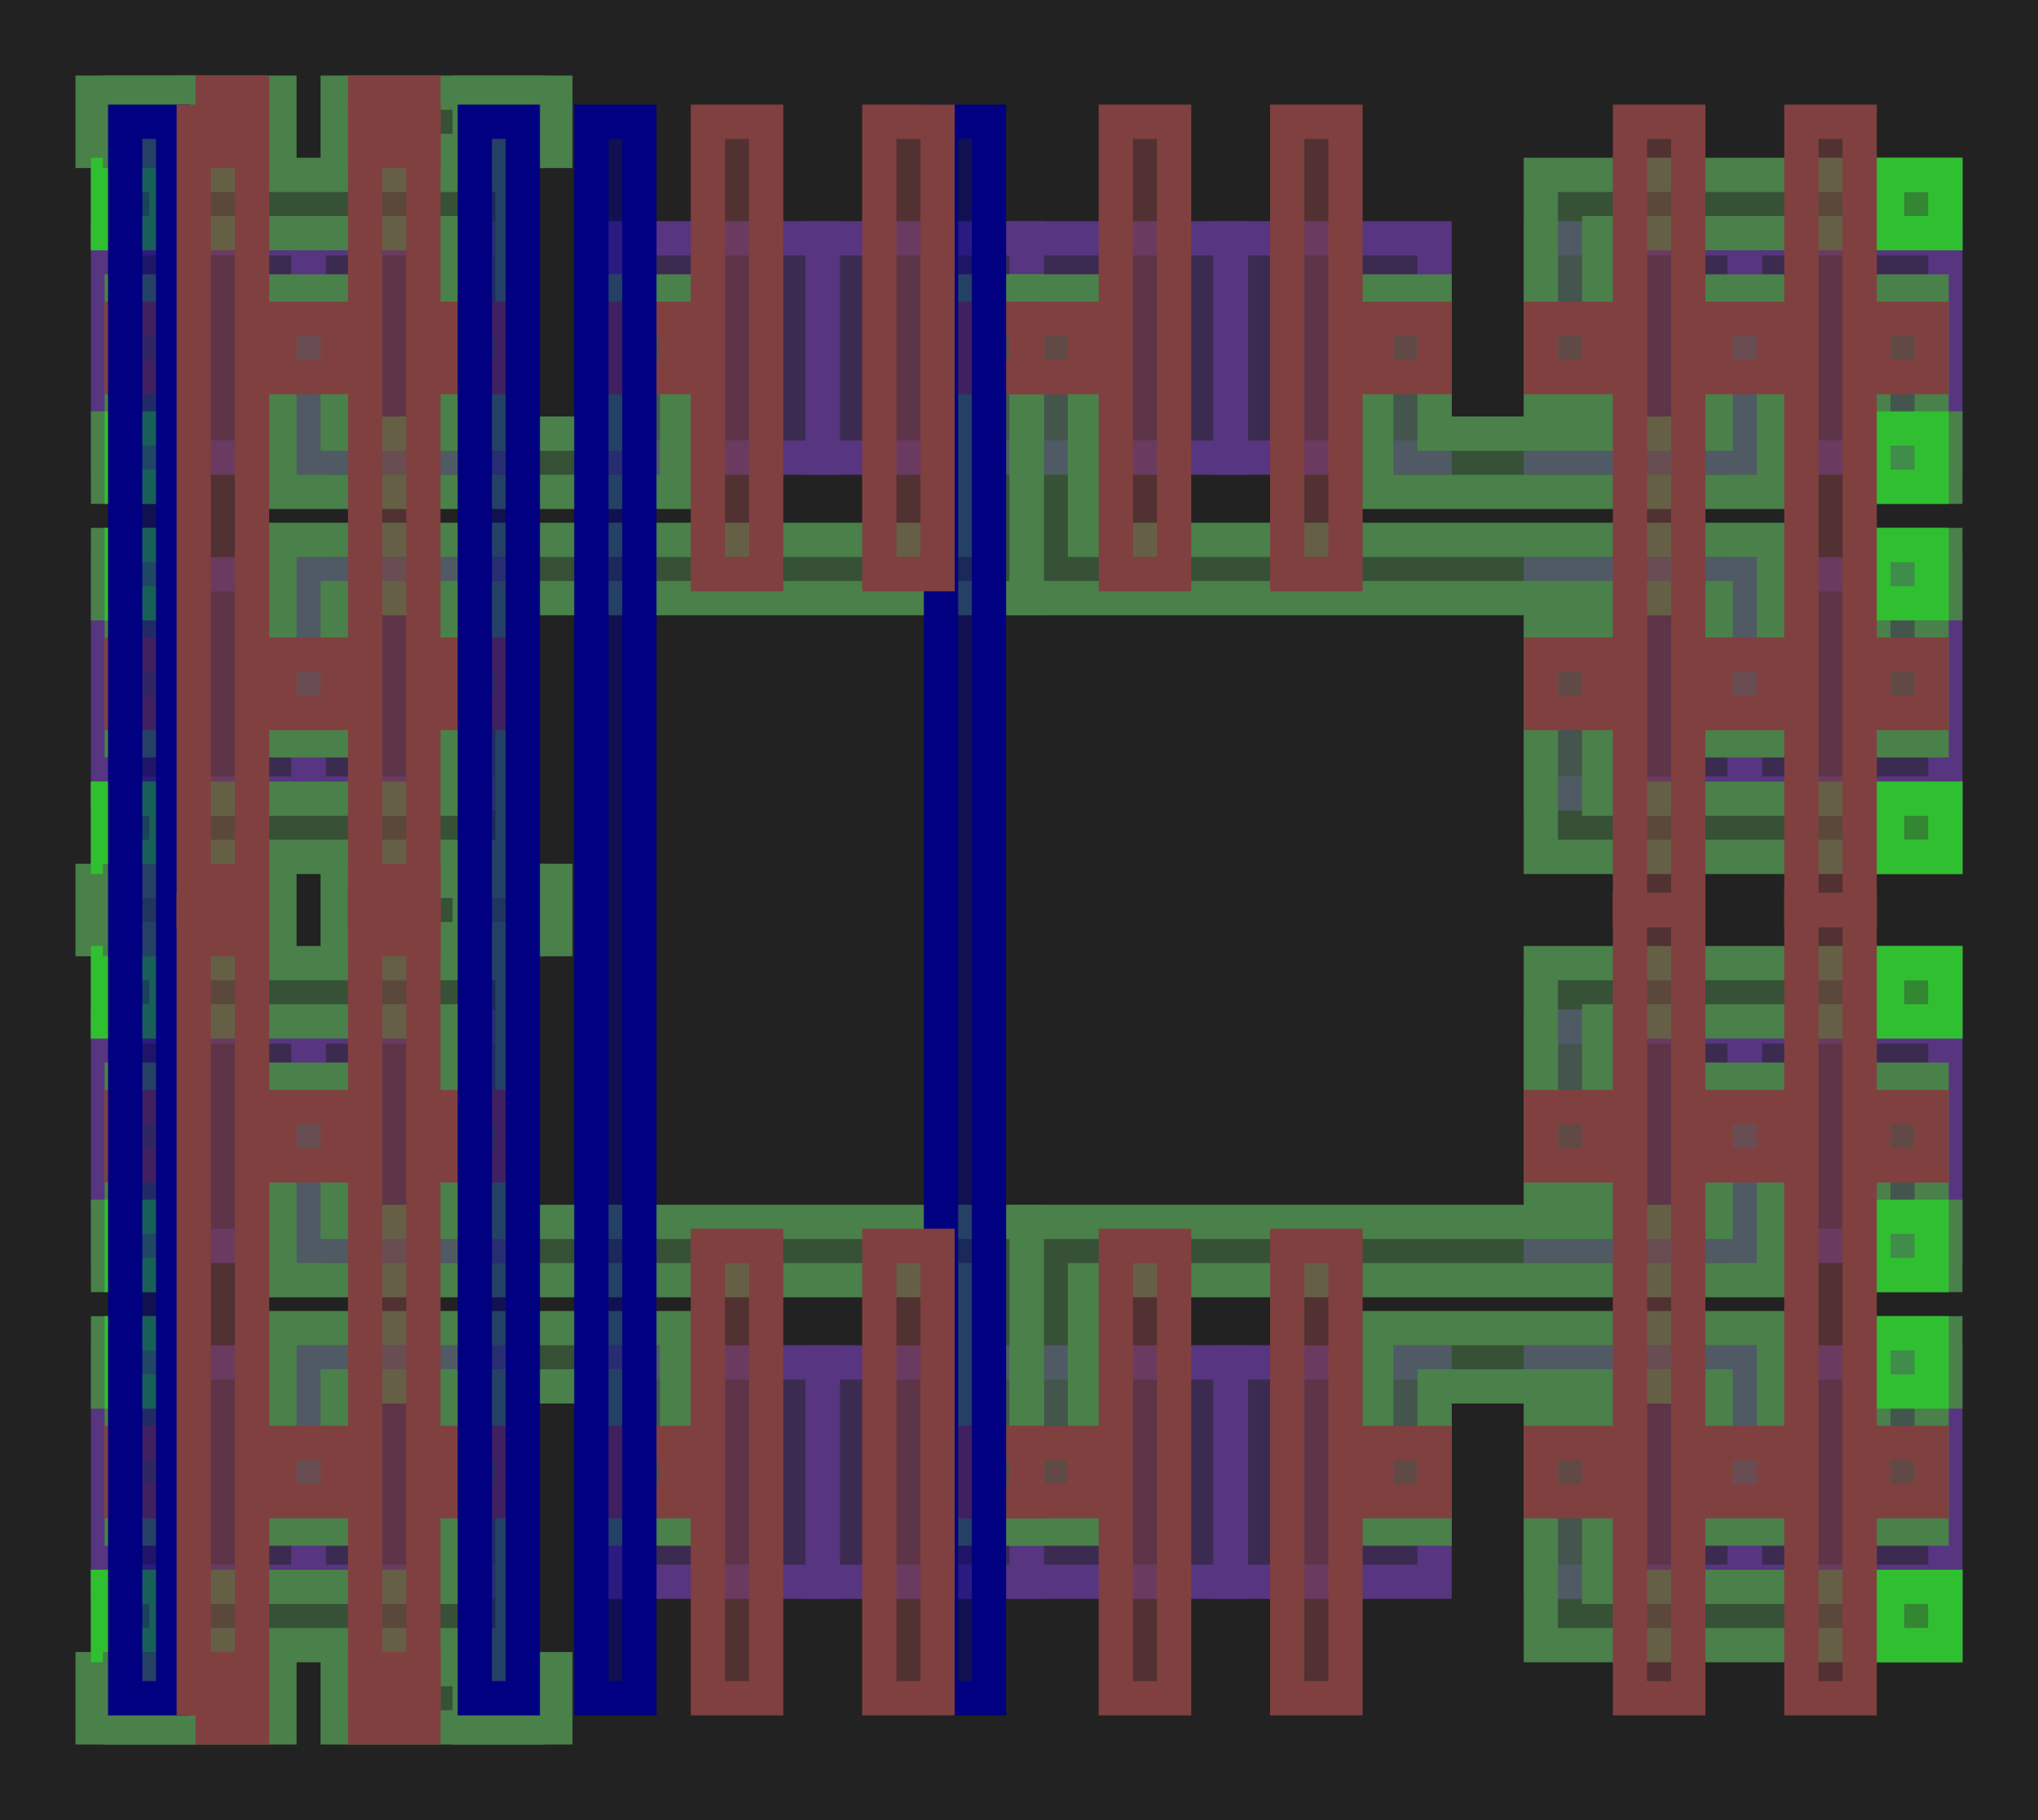 <?xml version="1.0" encoding="UTF-8"?>
<svg xmlns="http://www.w3.org/2000/svg" xmlns:xlink="http://www.w3.org/1999/xlink"
     width="59.455" height="53.105" viewBox="-3.152 -49.553 59.455 53.105">
<defs>
<style type="text/css">
.l67d20 {stroke: rgb(74, 128, 74); fill: rgb(74, 128, 74); fill-opacity: 0.5;}
.l68d20 {stroke: rgb(0, 0, 128); fill: rgb(0, 0, 128); fill-opacity: 0.5;}
.l66d20 {stroke: rgb(128, 64, 64); fill: rgb(128, 64, 64); fill-opacity: 0.5;}
.l65d20 {stroke: rgb(87, 53, 128); fill: rgb(87, 53, 128); fill-opacity: 0.5;}
.l67d16 {stroke: rgb(48, 191, 48); fill: rgb(48, 191, 48); fill-opacity: 0.5;}
.l66d44 {stroke: rgb(128, 64, 64); fill: rgb(128, 64, 64); fill-opacity: 0.5;}
.l67d44 {stroke: rgb(74, 128, 74); fill: rgb(74, 128, 74); fill-opacity: 0.5;}
</style>
</defs>
<rect x="-3.152" y="-49.553" width="59.455" height="53.105" fill="#222" stroke="none"/>
<g id="sky130_mux" transform="scale(1 -1)">
<polygon class="l65d20" points="0.0,26.4 5.85,26.4 5.85,32.8 0.0,32.8"/>
<polygon class="l65d20" points="0.0,36.2 5.85,36.2 5.85,42.6 0.0,42.6"/>
<polygon class="l65d20" points="5.85,26.4 11.8,26.4 11.8,32.8 5.85,32.8"/>
<polygon class="l65d20" points="5.85,36.2 11.8,36.2 11.8,42.6 5.85,42.6"/>
<polygon class="l65d20" points="14.9,36.2 20.85,36.2 20.85,42.6 14.9,42.6"/>
<polygon class="l65d20" points="20.85,36.2 26.8,36.2 26.8,42.6 20.85,42.6"/>
<polygon class="l65d20" points="47.75,26.4 53.6,26.4 53.6,32.8 47.75,32.8"/>
<polygon class="l65d20" points="47.75,36.2 53.6,36.2 53.6,42.6 47.75,42.6"/>
<polygon class="l65d20" points="41.8,26.4 47.75,26.4 47.75,32.8 41.8,32.8"/>
<polygon class="l65d20" points="41.8,36.2 47.75,36.2 47.75,42.6 41.8,42.6"/>
<polygon class="l65d20" points="32.75,36.2 38.7,36.2 38.7,42.6 32.75,42.6"/>
<polygon class="l65d20" points="26.8,36.2 32.75,36.2 32.75,42.6 26.8,42.6"/>
<polygon class="l65d20" points="47.75,13.2 53.6,13.2 53.6,19.6 47.75,19.6"/>
<polygon class="l65d20" points="47.75,3.4 53.6,3.4 53.6,9.8 47.75,9.8"/>
<polygon class="l65d20" points="41.8,13.2 47.75,13.2 47.75,19.6 41.8,19.6"/>
<polygon class="l65d20" points="41.8,3.4 47.75,3.4 47.75,9.8 41.8,9.8"/>
<polygon class="l65d20" points="32.75,3.4 38.7,3.4 38.7,9.8 32.75,9.8"/>
<polygon class="l65d20" points="26.8,3.4 32.75,3.4 32.75,9.8 26.8,9.8"/>
<polygon class="l65d20" points="0.0,13.2 5.85,13.2 5.85,19.6 0.0,19.6"/>
<polygon class="l65d20" points="0.0,3.4 5.85,3.4 5.85,9.8 0.0,9.8"/>
<polygon class="l65d20" points="5.85,13.2 11.8,13.2 11.8,19.6 5.85,19.6"/>
<polygon class="l65d20" points="5.85,3.4 11.8,3.4 11.8,9.8 5.85,9.8"/>
<polygon class="l65d20" points="14.9,3.4 20.85,3.4 20.85,9.8 14.9,9.8"/>
<polygon class="l65d20" points="20.85,3.4 26.8,3.4 26.8,9.8 20.85,9.8"/>
<polygon class="l67d20" points="0.4,27.95 0.4,31.95 0.0,31.95 0.0,32.8 0.0,33.65 2.1,33.65 2.1,27.95"/>
<polygon class="l67d20" points="0.0,26.25 10.1,26.25 10.1,31.25 10.95,31.25 11.8,31.25 11.8,24.55 0.0,24.55"/>
<polygon class="l67d20" points="0.4,41.05 0.4,37.05 0.0,37.05 0.0,36.2 0.0,35.35 2.1,35.35 2.1,41.05"/>
<polygon class="l67d20" points="0.0,42.75 10.1,42.75 10.1,37.75 10.95,37.75 11.8,37.75 11.8,44.45 0.0,44.45"/>
<polygon class="l67d20" points="6.7,41.05 6.7,36.9 14.9,36.9 14.9,41.05 15.75,41.05 16.6,41.05 16.6,35.2 5.0,35.2 5.0,41.05"/>
<polygon class="l67d20" points="5.0,27.95 5.0,33.8 25.1,33.8 25.1,41.05 25.95,41.05 26.8,41.05 26.8,32.1 6.7,32.1 6.7,27.95"/>
<polygon class="l67d20" points="53.2,27.95 53.2,31.95 53.6,31.95 53.6,32.8 53.6,33.65 51.5,33.65 51.5,27.95"/>
<polygon class="l67d20" points="53.6,26.25 43.5,26.25 43.5,31.25 42.65,31.25 41.8,31.25 41.8,24.55 53.6,24.55"/>
<polygon class="l67d20" points="53.2,41.05 53.2,37.05 53.6,37.05 53.6,36.2 53.6,35.35 51.5,35.35 51.5,41.05"/>
<polygon class="l67d20" points="53.6,42.75 43.5,42.75 43.5,37.75 42.65,37.75 41.8,37.75 41.8,44.45 53.6,44.45"/>
<polygon class="l67d20" points="46.9,41.05 46.9,36.9 38.7,36.9 38.7,41.05 37.85,41.05 37.0,41.05 37.0,35.2 48.6,35.2 48.6,41.05"/>
<polygon class="l67d20" points="48.6,27.95 48.6,33.8 28.5,33.8 28.5,41.05 27.65,41.05 26.8,41.05 26.8,32.1 46.9,32.1 46.9,27.95"/>
<polygon class="l67d20" points="53.2,18.05 53.2,14.05 53.6,14.05 53.6,13.2 53.6,12.35 51.5,12.35 51.5,18.05"/>
<polygon class="l67d20" points="53.6,19.75 43.5,19.75 43.5,14.75 42.65,14.75 41.8,14.75 41.8,21.45 53.6,21.45"/>
<polygon class="l67d20" points="53.2,4.95 53.2,8.95 53.6,8.95 53.6,9.8 53.6,10.65 51.5,10.65 51.5,4.95"/>
<polygon class="l67d20" points="53.6,3.25 43.5,3.25 43.5,8.25 42.65,8.25 41.8,8.25 41.8,1.55 53.6,1.55"/>
<polygon class="l67d20" points="46.9,4.95 46.9,9.1 38.7,9.1 38.7,4.95 37.85,4.95 37.0,4.95 37.0,10.8 48.6,10.8 48.6,4.95"/>
<polygon class="l67d20" points="48.6,18.05 48.6,12.2 28.5,12.2 28.5,4.95 27.65,4.95 26.8,4.95 26.8,13.9 46.9,13.9 46.9,18.05"/>
<polygon class="l67d20" points="0.4,18.05 0.4,14.05 0.0,14.05 0.0,13.2 0.0,12.35 2.1,12.35 2.1,18.05"/>
<polygon class="l67d20" points="0.0,19.75 10.1,19.75 10.1,14.75 10.95,14.75 11.8,14.75 11.8,21.45 0.0,21.45"/>
<polygon class="l67d20" points="0.4,4.95 0.4,8.95 0.0,8.95 0.0,9.8 0.0,10.65 2.1,10.65 2.1,4.95"/>
<polygon class="l67d20" points="0.0,3.25 10.1,3.25 10.1,8.25 10.95,8.25 11.8,8.25 11.8,1.55 0.0,1.55"/>
<polygon class="l67d20" points="6.7,4.95 6.7,9.1 14.9,9.1 14.9,4.95 15.75,4.95 16.6,4.95 16.6,10.8 5.0,10.8 5.0,4.95"/>
<polygon class="l67d20" points="5.0,18.05 5.0,12.2 25.1,12.2 25.1,4.95 25.95,4.95 26.8,4.95 26.8,13.9 6.7,13.9 6.7,18.05"/>
<polygon class="l67d20" points="5.0,22.15 -0.45,22.15 -0.45,23 -0.45,23.85 5.0,23.85"/>
<polygon class="l67d20" points="5.0,-0.85 -0.45,-0.85 -0.45,0.0 -0.45,0.85 5.0,0.85"/>
<polygon class="l67d20" points="5.0,45.15 -0.45,45.15 -0.45,46 -0.45,46.85 5.0,46.85"/>
<polygon class="l67d20" points="6.7,23.85 13.05,23.85 13.05,23 13.05,22.15 6.7,22.15"/>
<polygon class="l67d20" points="6.7,0.85 13.05,0.85 13.05,0.0 13.05,-0.85 6.7,-0.85"/>
<polygon class="l67d20" points="6.7,46.85 13.05,46.85 13.05,46 13.05,45.15 6.7,45.15"/>
<polygon class="l67d16" points="0.4,31.95 2.1,31.95 2.1,33.65 0.4,33.65"/>
<polygon class="l67d16" points="0.0,24.55 1.7,24.55 1.7,26.25 0.0,26.25"/>
<polygon class="l67d16" points="0.4,35.35 2.1,35.35 2.1,37.05 0.4,37.05"/>
<polygon class="l67d16" points="0.0,42.75 1.7,42.75 1.7,44.45 0.0,44.45"/>
<polygon class="l67d16" points="51.5,31.95 53.2,31.95 53.2,33.65 51.5,33.65"/>
<polygon class="l67d16" points="51.9,24.55 53.6,24.55 53.6,26.25 51.9,26.25"/>
<polygon class="l67d16" points="51.5,35.35 53.2,35.35 53.2,37.05 51.5,37.05"/>
<polygon class="l67d16" points="51.9,42.75 53.6,42.75 53.6,44.45 51.9,44.45"/>
<polygon class="l67d16" points="51.5,12.35 53.2,12.35 53.2,14.05 51.5,14.05"/>
<polygon class="l67d16" points="51.9,19.75 53.6,19.75 53.6,21.45 51.9,21.45"/>
<polygon class="l67d16" points="51.5,8.95 53.2,8.95 53.2,10.65 51.5,10.65"/>
<polygon class="l67d16" points="51.9,1.55 53.6,1.55 53.6,3.25 51.9,3.25"/>
<polygon class="l67d16" points="0.4,12.35 2.1,12.35 2.1,14.05 0.4,14.05"/>
<polygon class="l67d16" points="0.0,19.75 1.7,19.75 1.7,21.45 0.0,21.45"/>
<polygon class="l67d16" points="0.4,8.95 2.1,8.95 2.1,10.65 0.4,10.65"/>
<polygon class="l67d16" points="0.0,1.55 1.7,1.55 1.7,3.25 0.0,3.25"/>
<polygon class="l66d44" points="0.4,28.75 2.1,28.75 2.1,30.45 0.4,30.45"/>
<polygon class="l66d44" points="0.4,38.55 2.1,38.55 2.1,40.25 0.4,40.25"/>
<polygon class="l66d44" points="5.0,28.75 6.7,28.75 6.7,30.45 5.0,30.45"/>
<polygon class="l66d44" points="5.0,38.55 6.7,38.55 6.7,40.25 5.0,40.25"/>
<polygon class="l66d44" points="10.1,28.75 11.8,28.75 11.8,30.45 10.1,30.45"/>
<polygon class="l66d44" points="10.1,38.55 11.8,38.55 11.8,40.25 10.1,40.25"/>
<polygon class="l66d44" points="14.9,38.55 16.6,38.55 16.6,40.25 14.9,40.25"/>
<polygon class="l66d44" points="25.1,38.55 26.8,38.55 26.8,40.25 25.1,40.25"/>
<polygon class="l66d44" points="51.5,28.75 53.2,28.75 53.2,30.45 51.5,30.45"/>
<polygon class="l66d44" points="51.5,38.55 53.2,38.55 53.2,40.25 51.5,40.25"/>
<polygon class="l66d44" points="46.9,28.75 48.6,28.75 48.6,30.45 46.9,30.45"/>
<polygon class="l66d44" points="46.9,38.55 48.6,38.55 48.6,40.25 46.9,40.25"/>
<polygon class="l66d44" points="41.8,28.75 43.5,28.75 43.5,30.45 41.8,30.45"/>
<polygon class="l66d44" points="41.8,38.55 43.5,38.55 43.5,40.25 41.8,40.25"/>
<polygon class="l66d44" points="37.0,38.55 38.7,38.55 38.7,40.25 37.0,40.25"/>
<polygon class="l66d44" points="26.8,38.55 28.5,38.55 28.5,40.25 26.8,40.25"/>
<polygon class="l66d44" points="51.5,15.55 53.2,15.55 53.2,17.25 51.5,17.25"/>
<polygon class="l66d44" points="51.5,5.75 53.2,5.75 53.2,7.45 51.5,7.45"/>
<polygon class="l66d44" points="46.9,15.55 48.6,15.55 48.6,17.25 46.9,17.25"/>
<polygon class="l66d44" points="46.9,5.75 48.6,5.75 48.6,7.45 46.9,7.45"/>
<polygon class="l66d44" points="41.8,15.55 43.5,15.55 43.5,17.25 41.8,17.25"/>
<polygon class="l66d44" points="41.8,5.75 43.5,5.75 43.5,7.45 41.8,7.45"/>
<polygon class="l66d44" points="37.0,5.75 38.7,5.75 38.7,7.45 37.0,7.45"/>
<polygon class="l66d44" points="26.8,5.75 28.5,5.75 28.5,7.45 26.8,7.45"/>
<polygon class="l66d44" points="0.4,15.55 2.1,15.55 2.1,17.25 0.4,17.25"/>
<polygon class="l66d44" points="0.4,5.75 2.1,5.75 2.1,7.45 0.4,7.45"/>
<polygon class="l66d44" points="5.0,15.55 6.7,15.55 6.7,17.25 5.0,17.25"/>
<polygon class="l66d44" points="5.0,5.75 6.7,5.75 6.7,7.45 5.0,7.45"/>
<polygon class="l66d44" points="10.1,15.55 11.8,15.55 11.8,17.25 10.1,17.25"/>
<polygon class="l66d44" points="10.1,5.75 11.8,5.75 11.8,7.45 10.1,7.45"/>
<polygon class="l66d44" points="14.9,5.75 16.6,5.75 16.6,7.45 14.9,7.45"/>
<polygon class="l66d44" points="25.1,5.75 26.8,5.75 26.8,7.45 25.1,7.45"/>
<polygon class="l66d44" points="2.5,22.15 4.2,22.15 4.2,23.85 2.5,23.85"/>
<polygon class="l66d44" points="2.5,-0.85 4.2,-0.85 4.2,0.85 2.5,0.85"/>
<polygon class="l66d44" points="2.5,45.15 4.2,45.15 4.2,46.85 2.5,46.85"/>
<polygon class="l66d44" points="7.5,22.15 9.2,22.15 9.2,23.85 7.5,23.85"/>
<polygon class="l66d44" points="7.5,-0.85 9.2,-0.85 9.2,0.85 7.5,0.85"/>
<polygon class="l66d44" points="7.5,45.15 9.2,45.15 9.2,46.85 7.5,46.85"/>
<polygon class="l67d44" points="0.35,22.15 2.05,22.15 2.05,23.85 0.35,23.85"/>
<polygon class="l67d44" points="0.35,-0.85 2.05,-0.85 2.05,0.85 0.35,0.85"/>
<polygon class="l67d44" points="0.35,45.15 2.05,45.15 2.05,46.85 0.35,46.85"/>
<polygon class="l67d44" points="10.55,22.15 12.25,22.15 12.25,23.85 10.55,23.85"/>
<polygon class="l67d44" points="10.55,-0.85 12.25,-0.85 12.25,0.85 10.55,0.85"/>
<polygon class="l67d44" points="10.55,45.15 12.25,45.15 12.25,46.85 10.55,46.85"/>
<polygon class="l68d20" points="0.5,0.0 1.9,0.0 1.9,46 0.5,46"/>
<polygon class="l68d20" points="10.7,0.0 12.1,0.0 12.1,46 10.7,46"/>
<polygon class="l68d20" points="14.1,0.0 15.5,0.0 15.5,46 14.1,46"/>
<polygon class="l68d20" points="24.3,0.0 25.7,0.0 25.7,46 24.3,46"/>
<polygon class="l66d20" points="2.5,23 4.2,23 4.2,46 2.5,46"/>
<polygon class="l66d20" points="7.5,23 9.2,23 9.2,46 7.5,46"/>
<polygon class="l66d20" points="17.5,32.8 19.2,32.8 19.2,46 17.5,46"/>
<polygon class="l66d20" points="22.5,32.8 24.2,32.8 24.2,46 22.5,46"/>
<polygon class="l66d20" points="49.4,23 51.1,23 51.1,46 49.4,46"/>
<polygon class="l66d20" points="44.4,23 46.1,23 46.1,46 44.4,46"/>
<polygon class="l66d20" points="34.4,32.8 36.1,32.8 36.1,46 34.4,46"/>
<polygon class="l66d20" points="29.4,32.8 31.1,32.8 31.1,46 29.4,46"/>
<polygon class="l66d20" points="49.4,0.0 51.1,0.0 51.1,23 49.4,23"/>
<polygon class="l66d20" points="44.4,0.0 46.1,0.0 46.1,23 44.4,23"/>
<polygon class="l66d20" points="34.4,0.0 36.1,0.0 36.1,13.2 34.4,13.2"/>
<polygon class="l66d20" points="29.4,0.0 31.1,0.0 31.1,13.2 29.4,13.2"/>
<polygon class="l66d20" points="2.5,0.0 4.2,0.0 4.2,23 2.5,23"/>
<polygon class="l66d20" points="7.5,0.0 9.2,0.0 9.2,23 7.5,23"/>
<polygon class="l66d20" points="17.5,0.0 19.2,0.0 19.2,13.2 17.5,13.2"/>
<polygon class="l66d20" points="22.5,0.0 24.2,0.0 24.2,13.2 22.5,13.2"/>
</g>
</svg>
